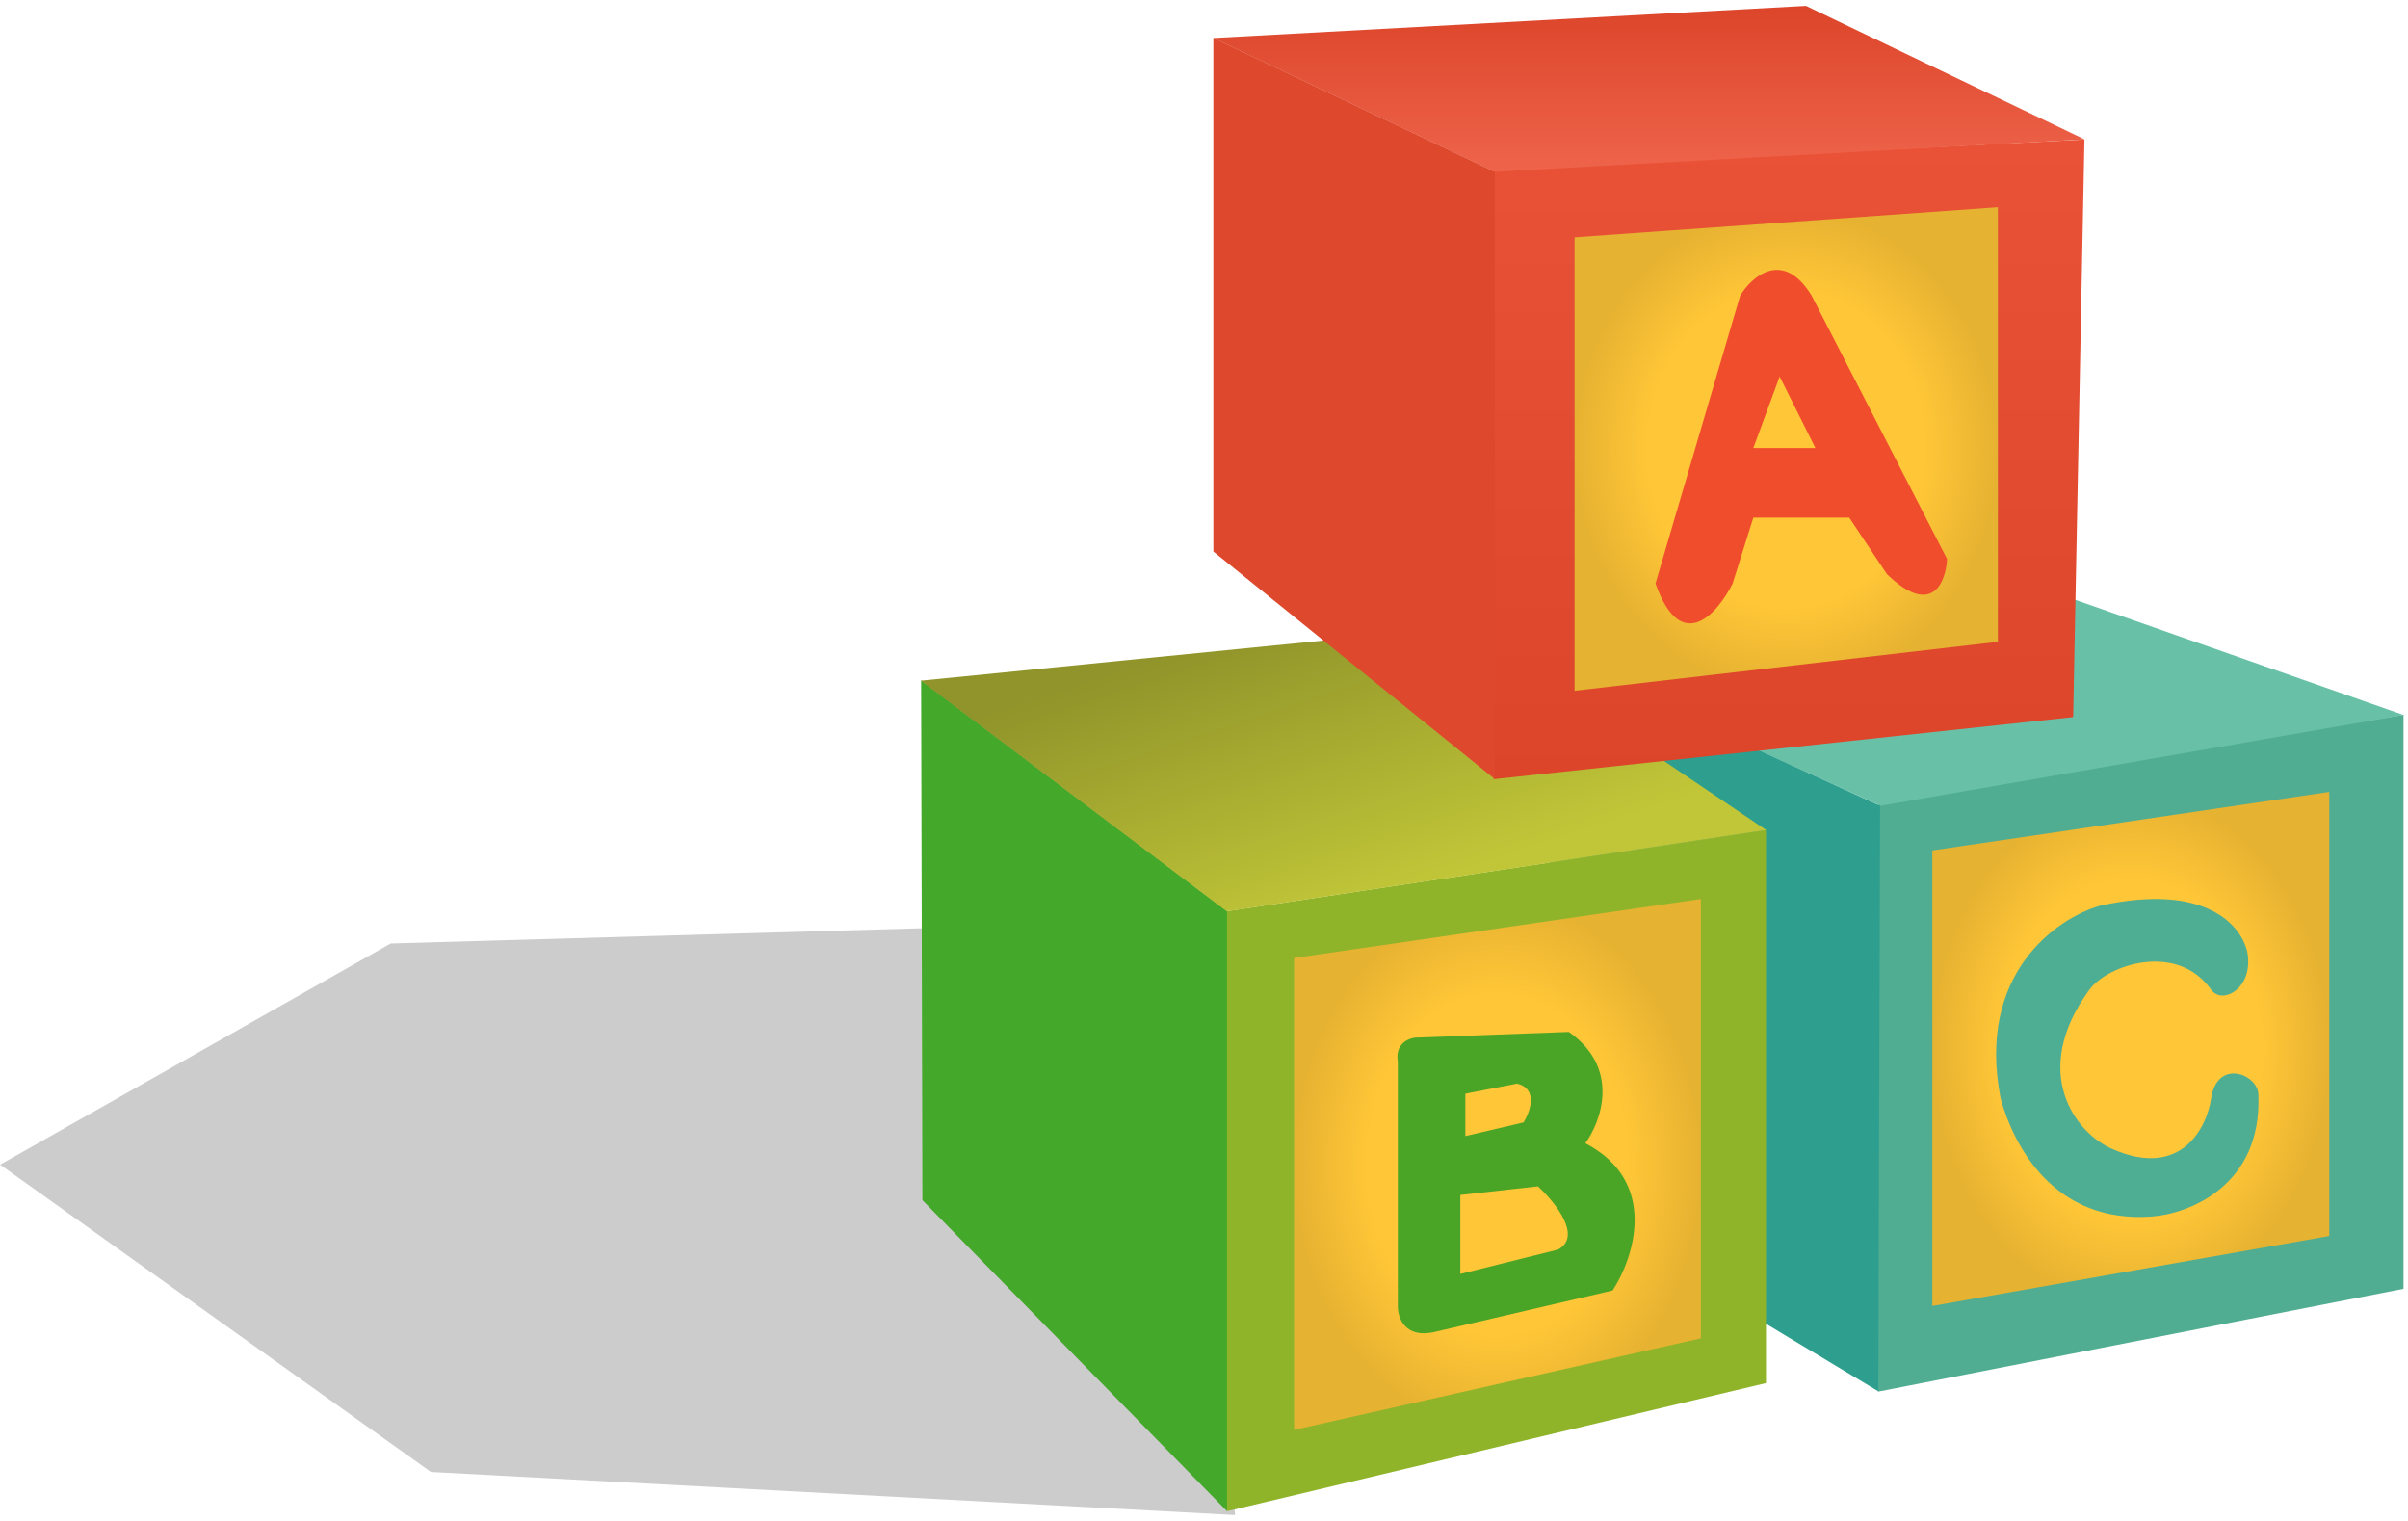 <svg width="342" height="216" viewBox="0 0 342 216" fill="none" xmlns="http://www.w3.org/2000/svg">
<path d="M61.199 209.044L175.409 215.162L168.882 130.73L55.488 133.992L0.015 165.4L61.199 209.044Z" fill="black" fill-opacity="0.2"/>
<path d="M341.362 101.511L266.735 113.679V197.634L341.362 183.033V101.511Z" fill="#51AD91"/>
<path d="M274.44 185.467V120.777L330.817 112.463V175.531L274.44 185.467Z" fill="url(#paint0_radial)"/>
<path d="M293.68 84.813L341.369 101.54L267.076 114.43L219.891 92.994H220.703L293.68 84.813Z" fill="#68C1A7"/>
<path d="M220.057 169.504V92.953L267.025 114.431L266.776 197.594L220.057 169.504Z" fill="#2E9F8E"/>
<path d="M319.3 136.452C319.406 140.71 315.505 142.603 314.042 140.549C309.152 133.686 299.318 137.043 296.755 140.549C288.16 152.307 294.83 161 300.044 163.192C309.77 167.45 313.428 160.165 314.042 155.99C314.884 150.256 320.745 152.547 320.745 155.489C321.271 168.415 310.844 172.397 305.564 172.773C291.58 173.768 285.936 162.524 284.14 155.99C280.67 138.306 292.114 130.378 298.269 128.624C314.633 124.992 319.366 132.653 319.3 136.452Z" fill="#4EAE93"/>
<path d="M131.009 170.445L174.282 214.622V129.372L130.826 96.611L131.009 170.445Z" fill="#44A82A"/>
<path d="M250.813 117.848L174.264 129.403V214.619L250.813 196.421V117.848Z" fill="#8FB429"/>
<path d="M241.571 190.066L183.797 203.064V136.047L241.571 127.669V190.066Z" fill="url(#paint1_radial)"/>
<path d="M208.061 88.961L250.84 117.874L174.234 129.422L130.787 96.665L208.061 88.961Z" fill="url(#paint2_linear)"/>
<path d="M198.529 185.443V150.779C198.116 148.288 199.993 147.465 200.984 147.365L222.813 146.548C230.158 151.69 227.437 159.231 225.159 162.359C235.605 167.827 232.096 178.578 229.036 183.271L203.637 189.187C199.475 190.085 198.498 187.065 198.529 185.443Z" fill="#4AA526"/>
<path d="M208.121 161.339V155.321L215.465 153.893C218.485 154.628 217.336 157.871 216.383 159.401L208.121 161.339Z" fill="#FFC637"/>
<path d="M207.406 169.704V180.925L221.28 177.457C224.789 175.58 220.838 170.69 218.424 168.48L207.406 169.704Z" fill="#FFC637"/>
<path d="M294.444 101.838L212.146 110.655V24.084L296.047 19.808L294.444 101.838Z" fill="url(#paint3_linear)"/>
<path d="M283.751 91.151L223.633 98.098V33.703L283.751 29.428V91.151Z" fill="url(#paint4_radial)"/>
<path d="M256.5 0.837L296.054 19.791L212.261 24.396L172.333 5.4L256.5 0.837Z" fill="url(#paint5_linear)"/>
<path d="M172.332 78.325V5.38L212.296 24.398V110.635L172.332 78.325Z" fill="#DE482D"/>
<path d="M247.148 41.986L235.123 82.868C238.757 93.128 243.941 87.143 246.078 82.868L249.017 73.515H262.645L267.988 81.531C274.401 87.73 276.361 82.689 276.539 79.394L257.301 41.986C253.239 35.36 248.84 39.225 247.148 41.986Z" fill="#F04D2C"/>
<path d="M249.017 63.629L252.758 53.476L257.835 63.629H249.017Z" fill="#FFC637"/>
<defs>
<radialGradient id="paint0_radial" cx="0" cy="0" r="1" gradientUnits="userSpaceOnUse" gradientTransform="translate(302.628 148.965) rotate(90) scale(36.502 28.188)">
<stop offset="0.661" stop-color="#FFC637"/>
<stop offset="1" stop-color="#E6B231"/>
</radialGradient>
<radialGradient id="paint1_radial" cx="0" cy="0" r="1" gradientUnits="userSpaceOnUse" gradientTransform="translate(212.684 165.367) rotate(90) scale(37.697 28.887)">
<stop offset="0.641" stop-color="#FFC637"/>
<stop offset="1" stop-color="#E6B231"/>
</radialGradient>
<linearGradient id="paint2_linear" x1="177.461" y1="88.961" x2="190.814" y2="129.422" gradientUnits="userSpaceOnUse">
<stop stop-color="#90942A"/>
<stop offset="1" stop-color="#C1C638"/>
</linearGradient>
<linearGradient id="paint3_linear" x1="254.097" y1="19.808" x2="254.097" y2="110.655" gradientUnits="userSpaceOnUse">
<stop stop-color="#EA5237"/>
<stop offset="1" stop-color="#DC452A"/>
</linearGradient>
<radialGradient id="paint4_radial" cx="0" cy="0" r="1" gradientUnits="userSpaceOnUse" gradientTransform="translate(253.692 63.763) rotate(90) scale(34.335 30.059)">
<stop offset="0.656" stop-color="#FFC637"/>
<stop offset="1" stop-color="#E6B231"/>
</radialGradient>
<linearGradient id="paint5_linear" x1="233.654" y1="0.837" x2="233.654" y2="24.351" gradientUnits="userSpaceOnUse">
<stop stop-color="#DC452A"/>
<stop offset="1" stop-color="#EE644B"/>
</linearGradient>
</defs>
</svg>
